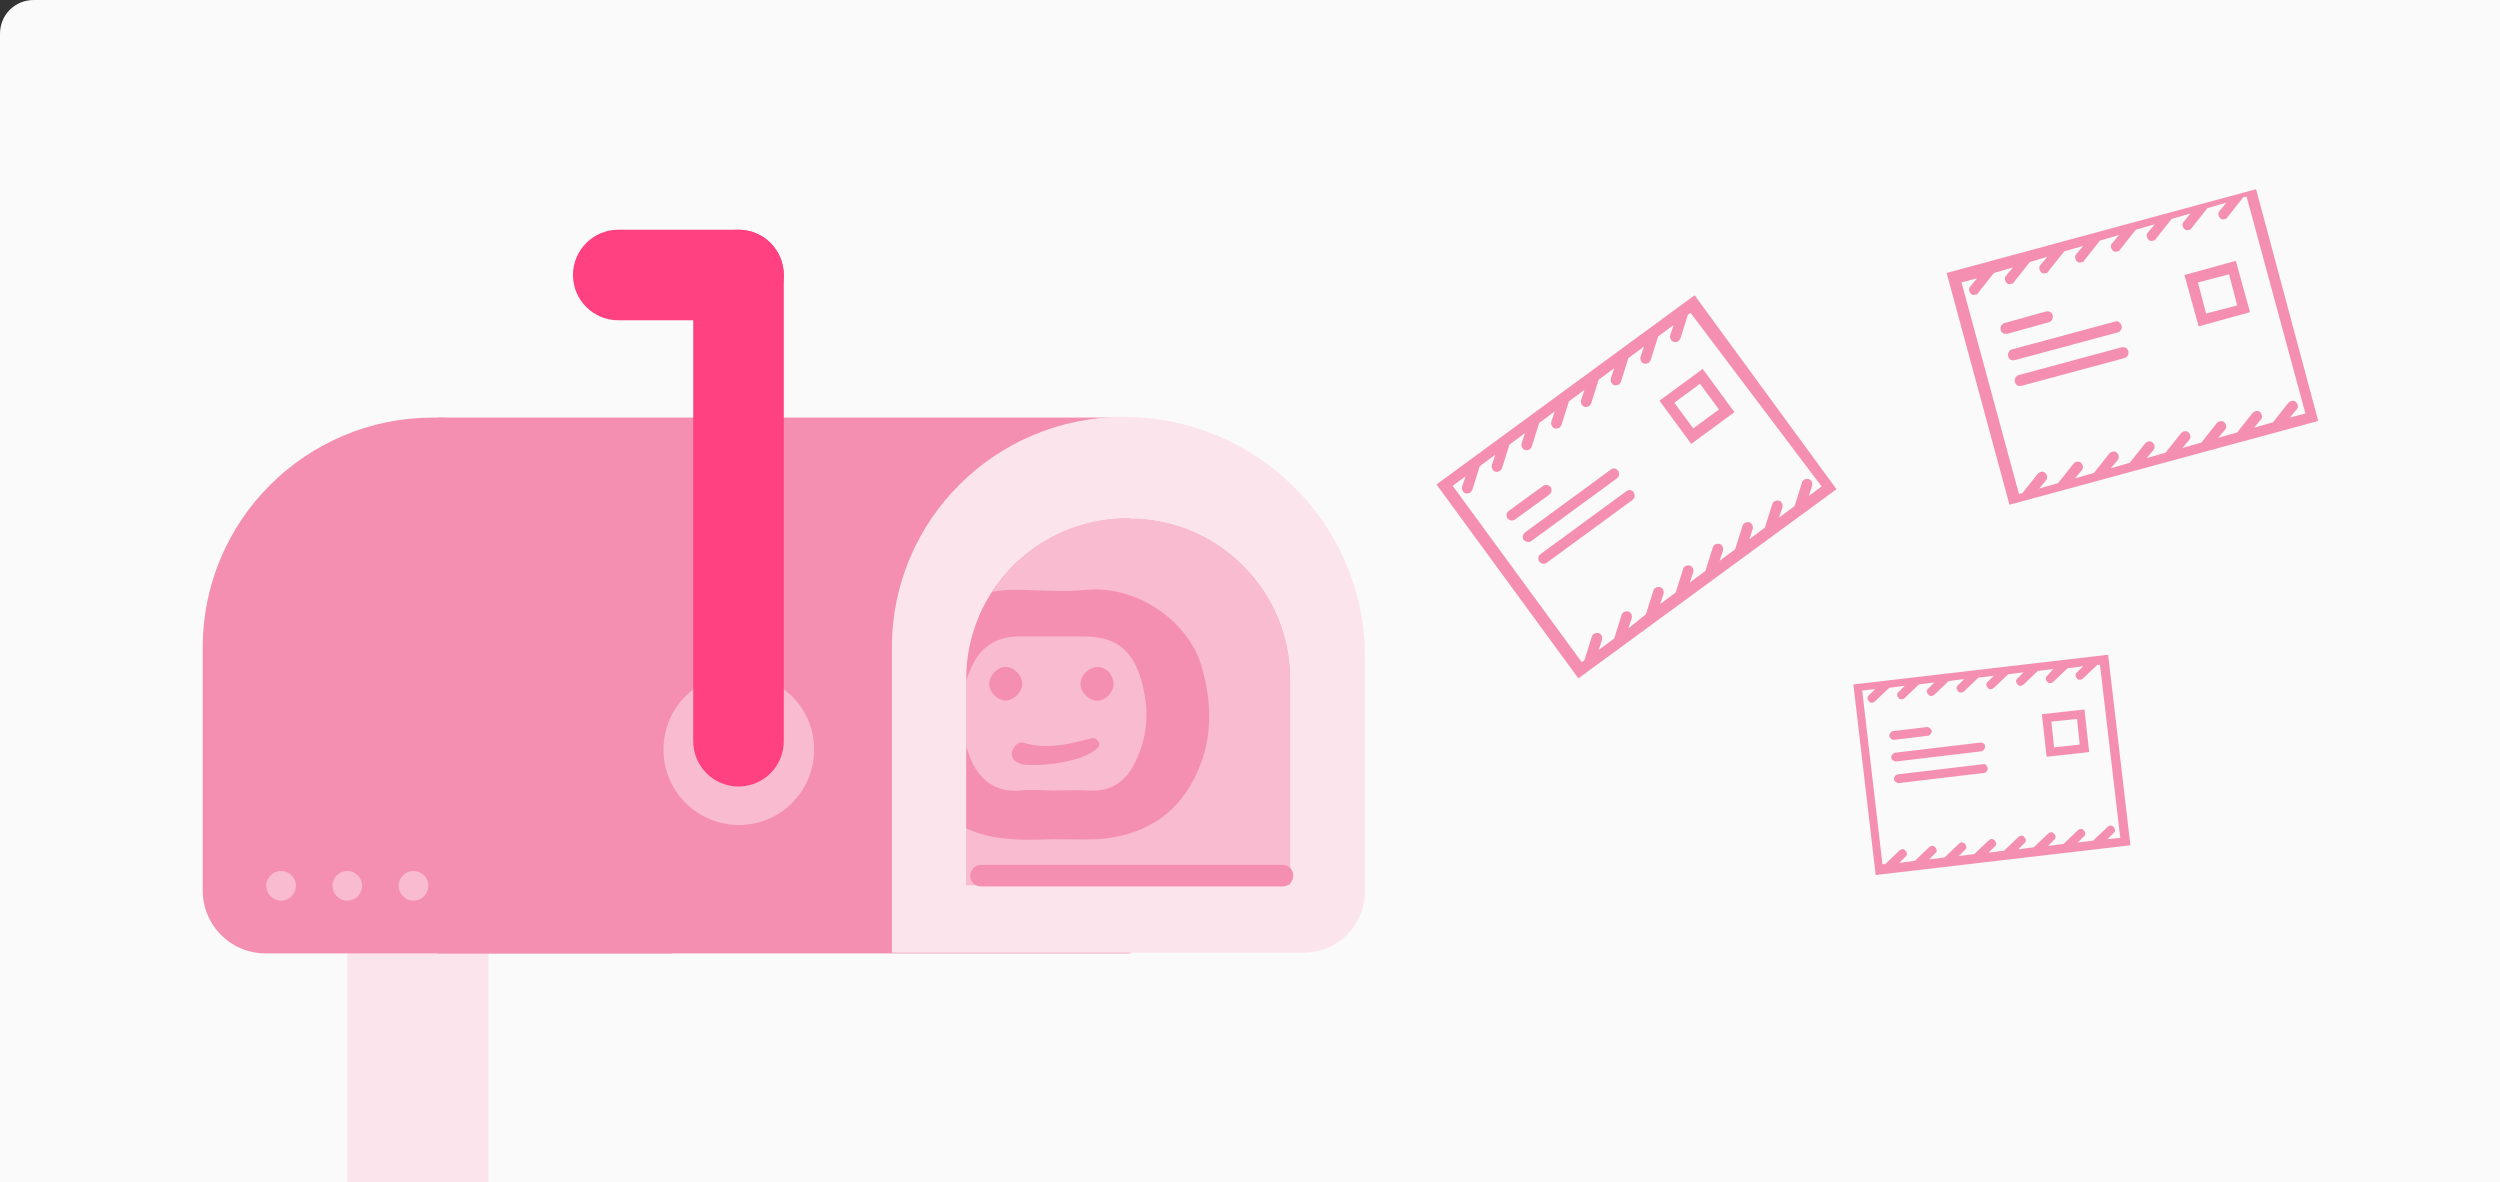 <?xml version="1.0" encoding="utf-8"?>
<!-- Generator: Adobe Illustrator 21.0.0, SVG Export Plug-In . SVG Version: 6.00 Build 0)  -->
<svg version="1.1" id="illustration" xmlns="http://www.w3.org/2000/svg" xmlns:xlink="http://www.w3.org/1999/xlink" x="0px"
	 y="0px" viewBox="0 0 370 175" style="enable-background:new 0 0 370 175;" xml:space="preserve">
<rect x="0" y="0" width="370" height="175" fill="#333333" stroke="none"/>
<style type="text/css">
	.st0{fill:#FAFAFA;}
	.st1{fill:#FCE4EC;}
	.st2{fill:#F48FB1;}
	.st3{fill:#F8BBD0;}
	.st4{fill:#FF4081;}
</style>
<path id="base_copy" class="st0" d="M5,0h365l0,0v175l0,0H0l0,0V5C0,2.2,2.2,0,5,0z"/>
<g id="mailbox_subscribe">
	<path class="st1" d="M51.4,101.1h20.9V175H51.4V101.1z"/>
	<path id="Rounded_Rectangle_1" class="st2" d="M64.1,61.8c19.6,0,35.4,15.9,35.4,35.4l0,0v43.9H39.3c-5.2,0-9.3-4.2-9.3-9.3v-36
		C30,77,45.3,61.8,64.1,61.8z"/>
	<path class="st2" d="M64.8,61.8h102.5v79.3H64.8V61.8z"/>
	<path class="st3" d="M109.3,99.8c6.2,0,11.2,5,11.2,11.1c0,6.2-5,11.2-11.1,11.2c-6.2,0-11.2-5-11.2-11.1c0,0,0,0,0-0.1
		C98.2,104.8,103.1,99.8,109.3,99.8L109.3,99.8z"/>
	<path class="st3" d="M41.6,128.9c1.2,0,2.2,1,2.2,2.2s-1,2.2-2.2,2.2s-2.2-1-2.2-2.2l0,0C39.4,129.9,40.4,128.9,41.6,128.9
		L41.6,128.9z"/>
	<path class="st3" d="M51.4,128.9c1.2,0,2.2,1,2.2,2.2s-1,2.2-2.2,2.2s-2.2-1-2.2-2.2l0,0C49.2,129.9,50.2,128.9,51.4,128.9
		L51.4,128.9z"/>
	<circle class="st3" cx="61.2" cy="131.1" r="2.2"/>
	<path class="st4" d="M109.3,34c3.7,0,6.7,3,6.7,6.7v69c0,3.7-3,6.7-6.7,6.7s-6.7-3-6.7-6.7v-69C102.6,37,105.6,34,109.3,34z"/>
	<path class="st4" d="M91.5,34h17.8c3.7,0,6.7,3,6.7,6.7s-3,6.7-6.7,6.7H91.5c-3.7,0-6.7-3-6.7-6.7S87.8,34,91.5,34z"/>
	<g>
		<path class="st3" d="M167.2,76.7H167c-13.3,0-24,10.7-24,23.8V131h48v-30.5C191,87.4,180.3,76.7,167.2,76.7z"/>
	</g>
	<g id="Layer_2">
		<g id="Layer_1-2">
			<path class="st2" d="M155.9,124.2c-2.9,0.1-5.8,0.2-8.7-0.3c-7.2-1.3-12.8-6.7-13.8-14c-0.8-5.7-0.4-11.2,3.2-16
				c3.7-4.9,8.7-6.8,14.7-6.6c3.2,0.1,6.4,0.3,9.5,0c7.1-0.7,14.9,4.3,17,11.2c1.7,5.7,1.7,11.4-1.1,16.8c-2.9,5.7-7.9,8.4-14.1,8.9
				C160.4,124.3,158.2,124.2,155.9,124.2z M155.9,117c1.8,0,3.6-0.1,5.3,0c3.3,0.2,5.5-1.4,6.8-4.2c2.1-4.1,2.1-8.5,0.7-12.8
				c-1.4-4.2-4-5.8-8.3-5.8c-3.2,0-6.5,0-9.7,0c-3,0-5.3,1.4-6.6,3.9c-2.4,4.6-2.4,9.4-0.5,14.1c1.3,3.2,3.7,5.1,7.4,4.8
				C152.7,116.8,154.3,117,155.9,117z"/>
			<path class="st2" d="M151.4,109.9c2.8,0.9,5.6,0.5,8.4-0.2c0.5-0.1,1.1-0.3,1.6-0.4c0.5-0.2,1,0.1,1.2,0.5
				c0.3,0.5-0.1,0.9-0.5,1.2c-0.7,0.5-1.5,0.9-2.4,1.2c-2.5,0.8-5.1,1.1-7.7,1c-0.5,0-0.9-0.1-1.3-0.3c-0.7-0.3-1.1-0.9-0.9-1.7
				C150.1,110.3,150.7,109.8,151.4,109.9z"/>
			<path class="st2" d="M162.4,103.7c-1.3,0-2.5-1.3-2.5-2.5c0.1-1.4,1.2-2.4,2.6-2.5c1.3,0.1,2.3,1.2,2.3,2.5
				S163.6,103.7,162.4,103.7z"/>
			<path class="st2" d="M148.8,98.7c1.3,0,2.5,1.3,2.5,2.5s-1.2,2.4-2.4,2.5c-1.2,0-2.5-1.2-2.5-2.5
				C146.4,100,147.6,98.7,148.8,98.7z"/>
		</g>
	</g>
	<path class="st1" d="M166.3,61.7c-19,0-34.3,15.3-34.3,34.1V141h60.9c5,0,9.1-4,9.1-9V97.1C202,77.6,186,61.7,166.3,61.7z M191,131
		h-48v-30.5c0-13.2,10.7-23.8,24-23.8h0.2c13.2,0,23.8,10.7,23.8,23.8V131z M0,0"/>
	<path id="Rounded_Rectangle_2" class="st2" d="M145.2,128h44.6c0.9,0,1.6,0.7,1.6,1.6l0,0c0,0.9-0.7,1.6-1.6,1.6h-44.6
		c-0.9,0-1.6-0.7-1.6-1.6l0,0C143.6,128.7,144.3,128,145.2,128z"/>
</g>
<g id="mail_icons">
	<path class="st2" d="M0,0"/>
	<path class="st2" d="M0,0"/>
	<path class="st2" d="M0,0"/>
</g>
<g>
	<path class="st2" d="M212.6,71.7l21,28.7l38.2-28l-21-28.7L212.6,71.7z M269.6,72l-1.9,1.4l0.5-1.5c0.1-0.4-0.1-0.9-0.5-1
		c-0.4-0.1-0.9,0.1-1,0.5l-1.1,3.5l-2.3,1.7l0.5-1.5c0.1-0.4-0.1-0.9-0.5-1c-0.4-0.1-0.9,0.1-1,0.5l-1.1,3.5l-2.3,1.7l0.5-1.5
		c0.1-0.4-0.1-0.9-0.5-1c-0.4-0.1-0.9,0.1-1,0.5l-1.1,3.5l-2.3,1.7l0.5-1.5c0.1-0.4-0.1-0.9-0.5-1c-0.4-0.1-0.9,0.1-1,0.5l-1.1,3.5
		l-2.3,1.7l0.5-1.5c0.1-0.4-0.1-0.9-0.5-1c-0.4-0.1-0.9,0.1-1,0.5l-1.1,3.5l-2.3,1.7l0.5-1.5c0.1-0.4-0.1-0.9-0.5-1
		c-0.4-0.1-0.9,0.1-1,0.5l-1.1,3.5L241,93l0.5-1.5c0.1-0.4-0.1-0.9-0.5-1c-0.4-0.1-0.9,0.1-1,0.5l-1.1,3.5l-2.3,1.7l0.5-1.5
		c0.1-0.4-0.1-0.9-0.5-1c-0.4-0.1-0.9,0.1-1,0.5l-1.1,3.5l-0.4,0.3l-19.1-26.1l1.9-1.4l-0.5,1.5c-0.1,0.4,0.1,0.9,0.5,1
		c0.2,0.1,0.5,0,0.7-0.1c0.1-0.1,0.2-0.2,0.3-0.4l1.1-3.5l2.3-1.7l-0.5,1.5c-0.1,0.4,0.1,0.9,0.5,1c0.2,0.1,0.5,0,0.7-0.1
		c0.1-0.1,0.2-0.2,0.3-0.4l1.1-3.5l2.3-1.7l-0.5,1.5c-0.1,0.4,0.1,0.9,0.5,1c0.2,0.1,0.5,0,0.7-0.1c0.1-0.1,0.2-0.2,0.3-0.4l1.1-3.5
		l2.3-1.7l-0.5,1.5c-0.1,0.4,0.1,0.9,0.5,1c0.2,0.1,0.5,0,0.7-0.1c0.1-0.1,0.2-0.2,0.3-0.4l1.1-3.5l2.3-1.7l-0.5,1.5
		c-0.1,0.4,0.1,0.9,0.5,1c0.2,0.1,0.5,0,0.7-0.1c0.1-0.1,0.2-0.2,0.3-0.4l1.1-3.5l2.3-1.7l-0.5,1.5c-0.1,0.4,0.1,0.9,0.5,1
		c0.2,0.1,0.5,0,0.7-0.1c0.1-0.1,0.2-0.2,0.3-0.4l1.1-3.5l2.3-1.7l-0.5,1.5c-0.1,0.4,0.1,0.9,0.5,1c0.2,0.1,0.5,0,0.7-0.1
		c0.1-0.1,0.2-0.2,0.3-0.4l1.1-3.5l2.3-1.7l-0.5,1.5c-0.1,0.4,0.1,0.9,0.5,1c0.2,0.1,0.5,0,0.7-0.1c0.1-0.1,0.2-0.2,0.3-0.4l1.1-3.5
		l0.4-0.3L269.6,72z"/>
	<path class="st2" d="M250.3,65.7l6.4-4.7l-4.7-6.4l-6.4,4.7L250.3,65.7z M247.8,59.6l3.8-2.8l2.8,3.8l-3.8,2.8L247.8,59.6z"/>
	<path class="st2" d="M238.4,69.5l-12.7,9.3c-0.4,0.3-0.4,0.8-0.2,1.1s0.8,0.4,1.1,0.2l12.7-9.3c0.4-0.3,0.4-0.8,0.2-1.1
		C239.2,69.3,238.7,69.2,238.4,69.5z"/>
	<path class="st2" d="M240.7,72.7L228,82c-0.4,0.3-0.4,0.8-0.2,1.1c0.3,0.4,0.8,0.4,1.1,0.2l12.7-9.3c0.4-0.3,0.4-0.8,0.2-1.1
		C241.6,72.5,241.1,72.4,240.7,72.7z"/>
	<path class="st2" d="M224.2,76.9l5.1-3.7c0.4-0.3,0.4-0.8,0.2-1.1c-0.3-0.4-0.8-0.4-1.1-0.2l-5.1,3.7c-0.4,0.3-0.4,0.8-0.2,1.1
		C223.4,77.1,223.9,77.1,224.2,76.9z"/>
</g>
<g>
	<path class="st2" d="M288.1,40.4l9.3,34.3l45.7-12.4L333.9,28L288.1,40.4z M341.2,61.2l-2.3,0.6l1-1.2c0.3-0.3,0.2-0.8-0.1-1.1
		c-0.3-0.3-0.8-0.2-1.1,0.1l-2.3,2.9l-2.8,0.8l1-1.2c0.3-0.3,0.2-0.8-0.1-1.1c-0.3-0.3-0.8-0.2-1.1,0.1l-2.3,2.9l-2.8,0.8l1-1.2
		c0.3-0.3,0.2-0.8-0.1-1.1c-0.3-0.3-0.8-0.2-1.1,0.1l-2.3,2.9l-2.8,0.8l1-1.2c0.3-0.3,0.2-0.8-0.1-1.1c-0.3-0.3-0.8-0.2-1.1,0.1
		l-2.3,2.9l-2.8,0.8l1-1.2c0.3-0.3,0.2-0.8-0.1-1.1c-0.3-0.3-0.8-0.2-1.1,0.1l-2.3,2.9l-2.8,0.8l1-1.2c0.3-0.3,0.2-0.8-0.1-1.1
		c-0.3-0.3-0.8-0.2-1.1,0.1l-2.3,2.9l-2.8,0.8l1-1.2c0.3-0.3,0.2-0.8-0.1-1.1c-0.3-0.3-0.8-0.2-1.1,0.1l-2.3,2.9l-2.8,0.8l1-1.2
		c0.3-0.3,0.2-0.8-0.1-1.1c-0.3-0.3-0.8-0.2-1.1,0.1l-2.3,2.9l-0.5,0.1l-8.5-31.3l2.3-0.6l-1,1.2c-0.3,0.3-0.2,0.8,0.1,1.1
		c0.2,0.2,0.5,0.2,0.7,0.1c0.2,0,0.3-0.1,0.4-0.3l2.3-2.9l2.8-0.8l-1,1.2c-0.3,0.3-0.2,0.8,0.1,1.1c0.2,0.2,0.5,0.2,0.7,0.1
		c0.2,0,0.3-0.1,0.4-0.3l2.3-2.9L303,38l-1,1.2c-0.3,0.3-0.2,0.8,0.1,1.1c0.2,0.2,0.5,0.2,0.7,0.1c0.2,0,0.3-0.1,0.4-0.3l2.3-2.9
		l2.8-0.8l-1,1.2c-0.3,0.3-0.2,0.8,0.1,1.1c0.2,0.2,0.5,0.2,0.7,0.1c0.2,0,0.3-0.1,0.4-0.3l2.3-2.9l2.8-0.8l-1,1.2
		c-0.3,0.3-0.2,0.8,0.1,1.1c0.2,0.2,0.5,0.2,0.7,0.1c0.2,0,0.3-0.1,0.4-0.3l2.3-2.9l2.8-0.8l-1,1.2c-0.3,0.3-0.2,0.8,0.1,1.1
		c0.2,0.2,0.5,0.2,0.7,0.1c0.2,0,0.3-0.1,0.4-0.3l2.3-2.9l2.8-0.8l-1,1.2c-0.3,0.3-0.2,0.8,0.1,1.1c0.2,0.2,0.5,0.2,0.7,0.1
		c0.2,0,0.3-0.1,0.4-0.3l2.3-2.9l2.8-0.8l-1,1.2c-0.3,0.3-0.2,0.8,0.1,1.1c0.2,0.2,0.5,0.2,0.7,0.1c0.2,0,0.3-0.1,0.4-0.3l2.3-2.9
		l0.5-0.1L341.2,61.2z"/>
	<path class="st2" d="M325.4,48.3l7.6-2.1l-2.1-7.6l-7.6,2.1L325.4,48.3z M325.3,41.8l4.6-1.2l1.2,4.6l-4.6,1.2L325.3,41.8z"/>
	<path class="st2" d="M313,47.6l-15.2,4.1c-0.4,0.1-0.7,0.5-0.6,1s0.5,0.7,1,0.6l15.2-4.1c0.4-0.1,0.7-0.5,0.6-1
		C313.8,47.7,313.4,47.4,313,47.6z"/>
	<path class="st2" d="M314,51.4l-15.2,4.1c-0.4,0.1-0.7,0.5-0.6,1s0.5,0.7,1,0.6l15.2-4.1c0.4-0.1,0.7-0.5,0.6-1
		S314.4,51.3,314,51.4z"/>
	<path class="st2" d="M297.1,49.4l6.1-1.7c0.4-0.1,0.7-0.5,0.6-1s-0.5-0.7-1-0.6l-6.1,1.7c-0.4,0.1-0.7,0.5-0.6,1
		S296.7,49.5,297.1,49.4z"/>
</g>
<g>
	<path class="st2" d="M274.3,101.3l3.3,28.2l37.7-4.4L312,96.9L274.3,101.3z M313.8,124l-1.9,0.2l0.9-0.9c0.3-0.2,0.3-0.6,0-0.9
		c-0.2-0.3-0.6-0.3-0.9,0l-2.1,2l-2.3,0.3l0.9-0.9c0.3-0.2,0.3-0.6,0-0.9c-0.2-0.3-0.6-0.3-0.9,0l-2.1,2l-2.3,0.3l0.9-0.9
		c0.3-0.2,0.3-0.6,0-0.9c-0.2-0.3-0.6-0.3-0.9,0l-2.1,2l-2.3,0.3l0.9-0.9c0.3-0.2,0.3-0.6,0-0.9c-0.2-0.3-0.6-0.3-0.9,0l-2.1,2
		l-2.3,0.3l0.9-0.9c0.3-0.2,0.3-0.6,0-0.9c-0.2-0.3-0.6-0.3-0.9,0l-2.1,2l-2.3,0.3l0.9-0.9c0.3-0.2,0.3-0.6,0-0.9
		c-0.2-0.3-0.6-0.3-0.9,0l-2.1,2l-2.3,0.3l0.9-0.9c0.3-0.2,0.3-0.6,0-0.9c-0.2-0.3-0.6-0.3-0.9,0l-2.1,2l-2.3,0.3l0.9-0.9
		c0.3-0.2,0.3-0.6,0-0.9c-0.2-0.3-0.6-0.3-0.9,0l-2.1,2l-0.4,0l-3-25.7l1.9-0.2l-0.9,0.9c-0.3,0.2-0.3,0.6,0,0.9
		c0.1,0.2,0.3,0.2,0.5,0.2c0.1,0,0.3-0.1,0.4-0.2l2.1-2l2.3-0.3l-0.9,0.9c-0.3,0.2-0.3,0.6,0,0.9c0.1,0.2,0.3,0.2,0.5,0.2
		c0.1,0,0.3-0.1,0.4-0.2l2.1-2l2.3-0.3l-0.9,0.9c-0.3,0.2-0.3,0.6,0,0.9c0.1,0.2,0.3,0.2,0.5,0.2c0.1,0,0.3-0.1,0.4-0.2l2.1-2
		l2.3-0.3l-0.9,0.9c-0.3,0.2-0.3,0.6,0,0.9c0.1,0.2,0.3,0.2,0.5,0.2c0.1,0,0.3-0.1,0.4-0.2l2.1-2l2.3-0.3l-0.9,0.9
		c-0.3,0.2-0.3,0.6,0,0.9c0.1,0.2,0.3,0.2,0.5,0.2c0.1,0,0.3-0.1,0.4-0.2l2.1-2l2.3-0.3l-0.9,0.9c-0.3,0.2-0.3,0.6,0,0.9
		c0.1,0.2,0.3,0.2,0.5,0.2c0.1,0,0.3-0.1,0.4-0.2l2.1-2l2.3-0.3L303,100c-0.3,0.2-0.3,0.6,0,0.9c0.1,0.2,0.3,0.2,0.5,0.2
		c0.1,0,0.3-0.1,0.4-0.2l2.1-2l2.3-0.3l-0.9,0.9c-0.3,0.2-0.3,0.6,0,0.9c0.1,0.2,0.3,0.2,0.5,0.2c0.1,0,0.3-0.1,0.4-0.2l2.1-2l0.4,0
		L313.8,124z"/>
	<path class="st2" d="M302.9,112l6.3-0.7l-0.7-6.3l-6.3,0.7L302.9,112z M303.6,106.8l3.8-0.4l0.4,3.8l-3.8,0.4L303.6,106.8z"/>
	<path class="st2" d="M293.1,109.9l-12.6,1.5c-0.3,0-0.6,0.4-0.6,0.7c0,0.3,0.4,0.6,0.7,0.6l12.6-1.5c0.3,0,0.6-0.4,0.6-0.7
		C293.8,110.1,293.5,109.9,293.1,109.9z"/>
	<path class="st2" d="M293.5,113.1l-12.6,1.5c-0.3,0-0.6,0.4-0.6,0.7c0,0.3,0.4,0.6,0.7,0.6l12.6-1.5c0.3,0,0.6-0.4,0.6-0.7
		C294.1,113.3,293.8,113,293.5,113.1z"/>
	<path class="st2" d="M280.3,109.5l5-0.6c0.3,0,0.6-0.4,0.6-0.7c0-0.3-0.4-0.6-0.7-0.6l-5,0.6c-0.3,0-0.6,0.4-0.6,0.7
		C279.7,109.3,280,109.5,280.3,109.5z"/>
</g>
</svg>
